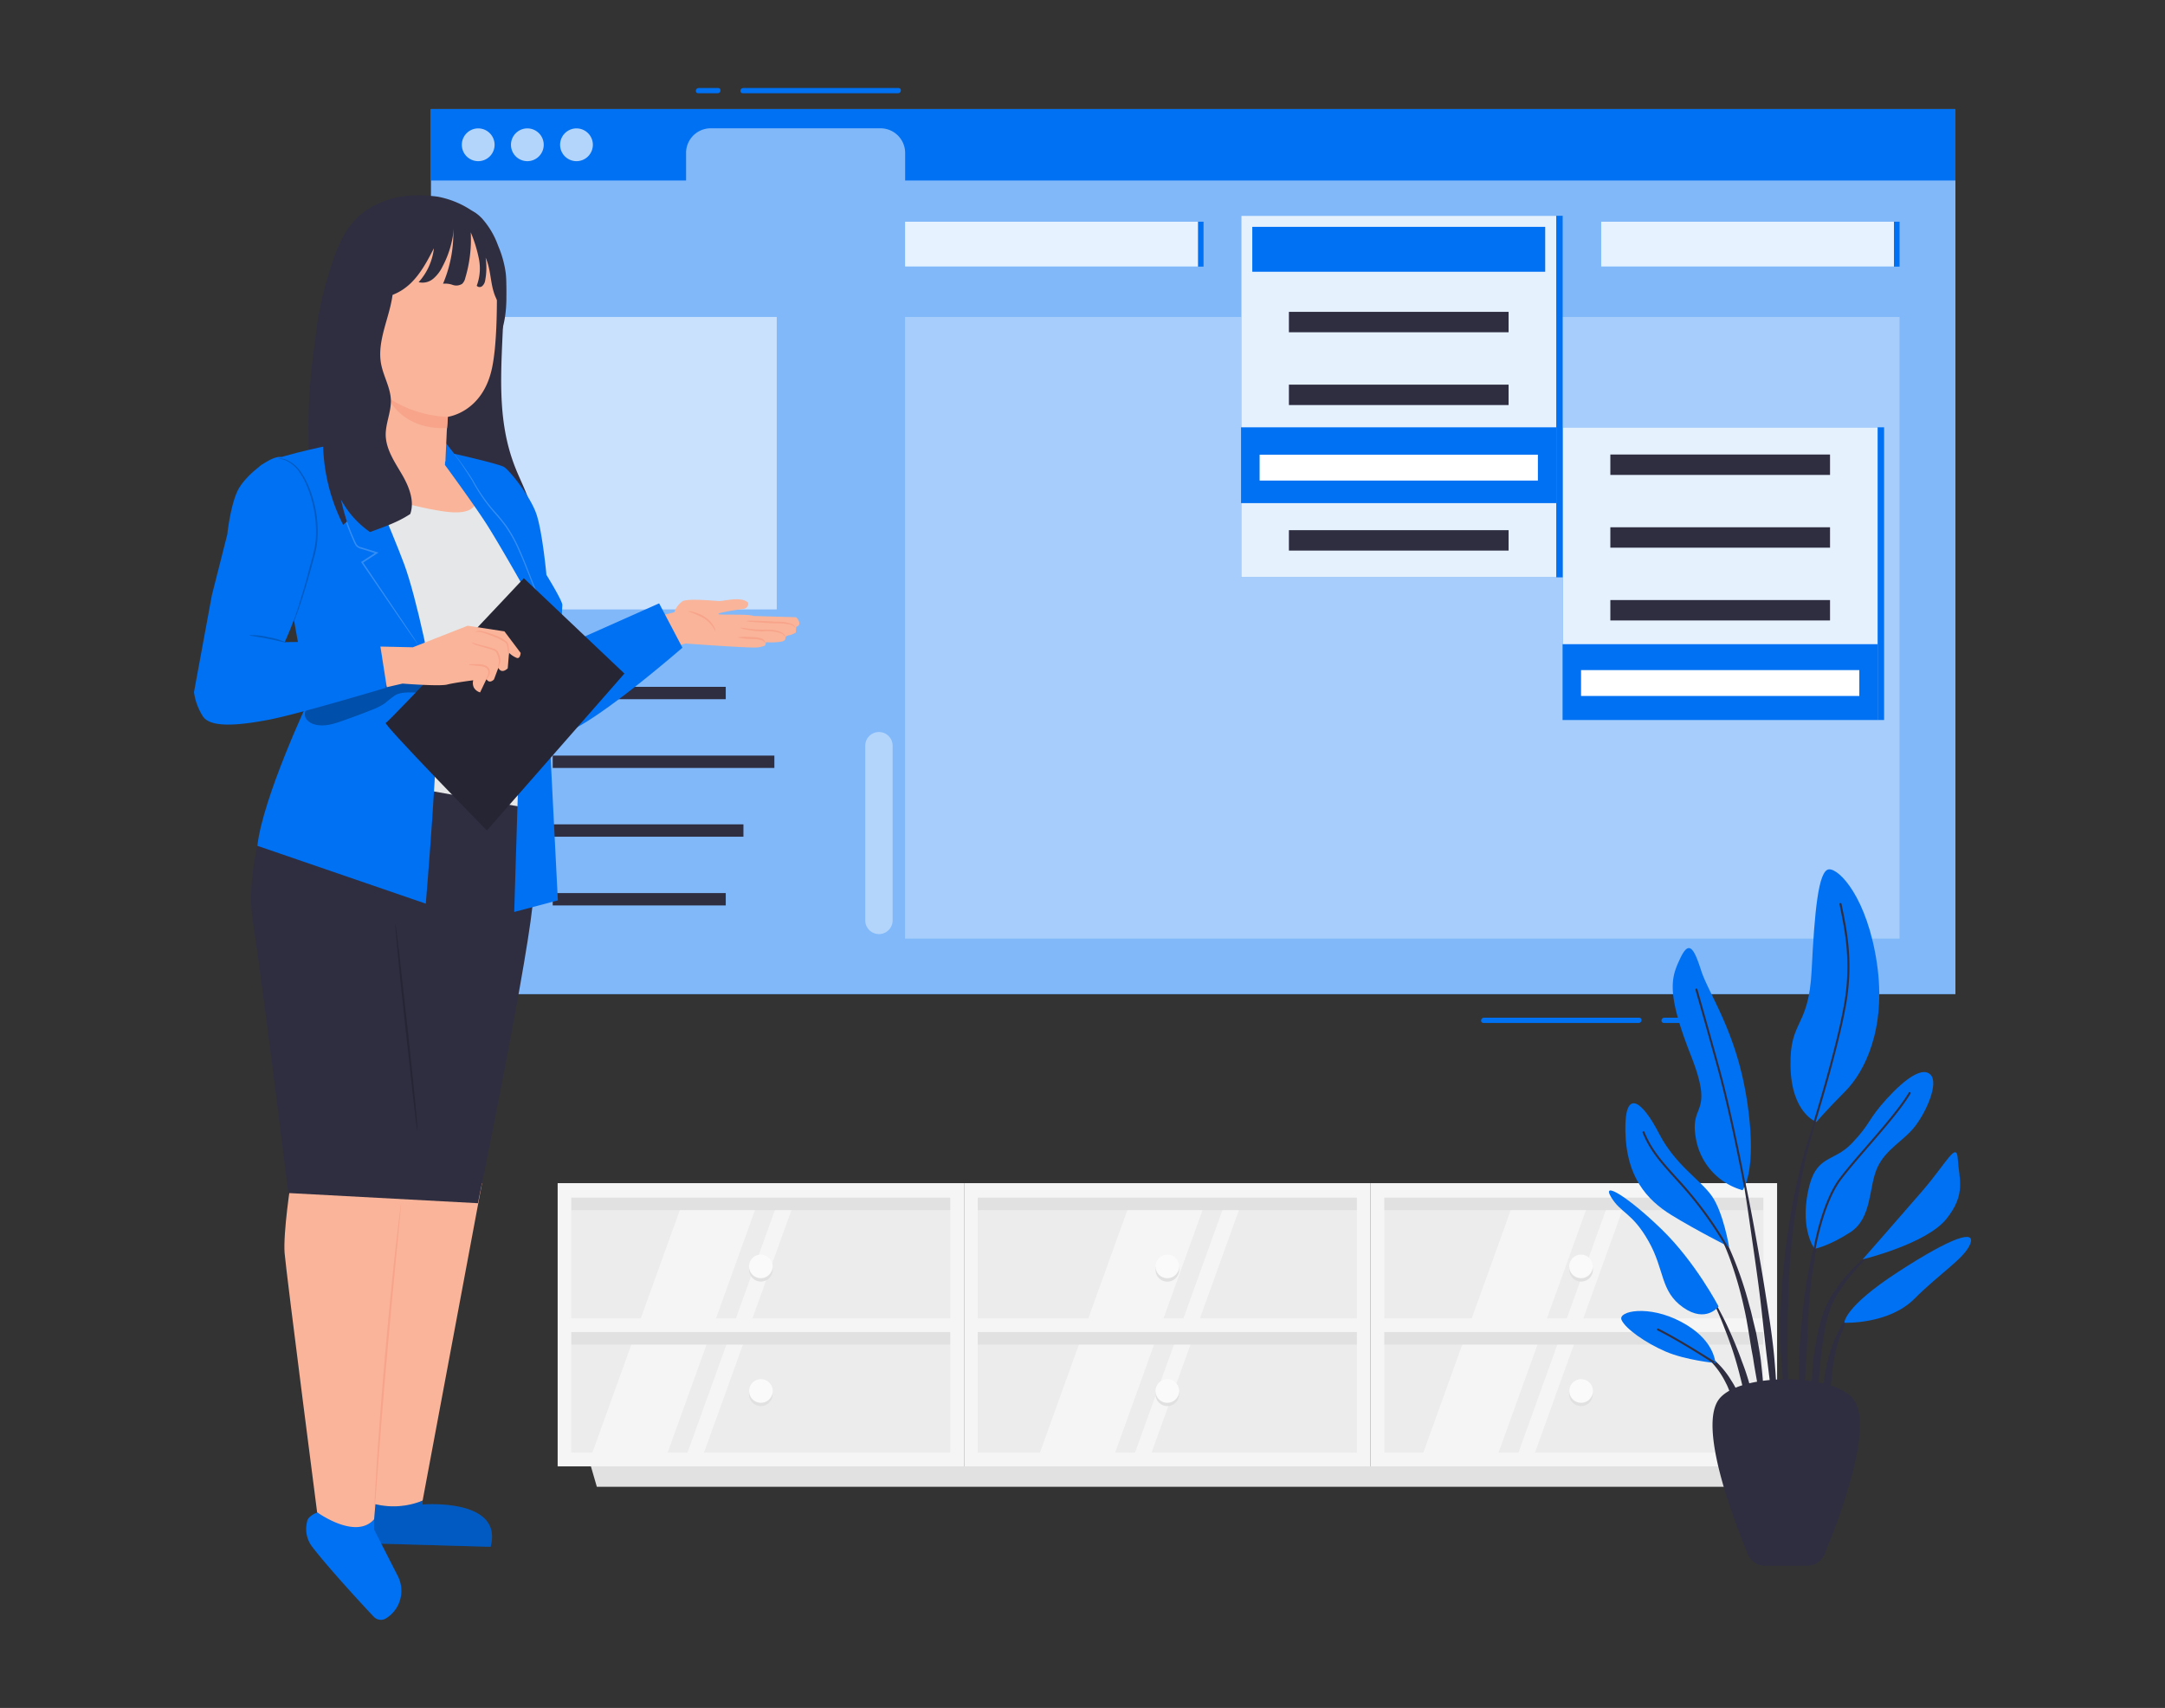  <!DOCTYPE svg PUBLIC "-//W3C//DTD SVG 1.1//EN" "http://www.w3.org/Graphics/SVG/1.1/DTD/svg11.dtd">
<svg id="af0f8b38-dd8c-42e3-8bad-13e98b067767" data-name="Layer 1" xmlns="http://www.w3.org/2000/svg" width="865.76" height="682.89" viewBox="0 0 865.76 682.89">
<rect x="0" y="0" width="865.76" height="682.89" fill="#333333" stroke="none"/>
<defs>
<style xmlns="http://www.w3.org/1999/xhtml">*, ::after, ::before { box-sizing: border-box; }
img, svg { vertical-align: middle; }
</style>
<style xmlns="http://www.w3.org/1999/xhtml">*, body, html { -webkit-font-smoothing: antialiased; }
img, svg { max-width: 100%; }
</style>
</defs>
<rect x="225.7" y="475.49" width="157.08" height="54.22" fill="#ececec"/>
<rect x="225.7" y="529.71" width="157.08" height="54.22" fill="#ececec"/>
<polygon points="285.39 529.71 304.93 475.49 274.86 475.49 255.31 529.71 285.39 529.71" fill="#f5f5f5"/>
<polygon points="319.49 475.49 312.88 475.49 293.34 529.71 299.95 529.71 319.49 475.49" fill="#f5f5f5"/>
<polygon points="265.85 583.93 285.39 529.71 255.31 529.71 235.77 583.93 265.85 583.93" fill="#f5f5f5"/>
<polygon points="299.95 529.71 293.34 529.71 273.8 583.93 280.4 583.93 299.95 529.71" fill="#f5f5f5"/>
<rect x="301.5" y="402.55" width="5.49" height="157.08" transform="translate(785.32 176.85) rotate(90)" fill="#e1e1e1"/>
<rect x="301.5" y="456.34" width="5.49" height="157.08" transform="translate(839.12 230.64) rotate(90)" fill="#e1e1e1"/>
<path d="M223,473.06V586.3H385.52V473.06ZM380,580.81H228.44V532.58H380Zm0-53.72H228.44V478.85H380Z" fill="#f5f5f5"/>
<rect x="388.26" y="475.49" width="157.08" height="54.22" fill="#ececec"/>
<rect x="388.26" y="529.71" width="157.08" height="54.22" fill="#ececec"/>
<polygon points="464.35 529.71 483.9 475.49 453.82 475.49 434.28 529.71 464.35 529.71" fill="#f5f5f5"/>
<polygon points="498.45 475.49 491.85 475.49 472.3 529.71 478.91 529.71 498.45 475.49" fill="#f5f5f5"/>
<polygon points="444.81 583.93 464.35 529.71 434.28 529.71 414.73 583.93 444.81 583.93" fill="#f5f5f5"/>
<polygon points="478.91 529.71 472.3 529.71 452.76 583.93 459.37 583.93 478.91 529.71" fill="#f5f5f5"/>
<rect x="464.06" y="402.55" width="5.49" height="157.08" transform="translate(947.89 14.29) rotate(90)" fill="#e1e1e1"/>
<rect x="464.06" y="456.34" width="5.49" height="157.08" transform="translate(1001.68 68.08) rotate(90)" fill="#e1e1e1"/>
<path d="M385.52,473.06V586.3H548.08V473.06ZM542.6,580.81H391V532.58H542.6Zm0-53.72H391V478.85H542.6Z" fill="#f5f5f5"/>
<rect x="550.82" y="475.49" width="157.08" height="54.22" fill="#ececec"/>
<rect x="550.82" y="529.71" width="157.08" height="54.22" fill="#ececec"/>
<polygon points="617.67 529.71 637.22 475.49 607.14 475.49 587.6 529.71 617.67 529.71" fill="#f5f5f5"/>
<polygon points="651.77 475.49 645.17 475.49 625.62 529.71 632.23 529.71 651.77 475.49" fill="#f5f5f5"/>
<polygon points="598.13 583.93 617.67 529.71 587.6 529.71 568.05 583.93 598.13 583.93" fill="#f5f5f5"/>
<polygon points="632.23 529.71 625.62 529.71 606.08 583.93 612.69 583.93 632.23 529.71" fill="#f5f5f5"/>
<rect x="626.62" y="402.55" width="5.49" height="157.08" transform="translate(1110.45 -148.28) rotate(90)" fill="#e1e1e1"/>
<rect x="626.62" y="456.34" width="5.49" height="157.08" transform="translate(1164.24 -94.48) rotate(90)" fill="#e1e1e1"/>
<path d="M548.08,473.06V586.3H710.64V473.06ZM705.16,580.81H553.57V532.58H705.16Zm0-53.72H553.57V478.85H705.16Z" fill="#f5f5f5"/>
<polygon points="694.93 594.46 238.67 594.46 236.3 586.3 697.3 586.3 694.93 594.46" fill="#e1e1e1"/>
<path d="M471.52,507.68A4.72,4.72,0,1,1,466.8,503,4.72,4.72,0,0,1,471.52,507.68Z" fill="#e1e1e1"/>
<circle cx="466.8" cy="506.35" r="4.72" fill="#fafafa"/>
<circle cx="466.8" cy="557.49" r="4.72" fill="#e1e1e1"/>
<path d="M471.52,556.15a4.72,4.72,0,1,1-4.72-4.71A4.72,4.72,0,0,1,471.52,556.15Z" fill="#fafafa"/>
<path d="M309,507.68a4.72,4.72,0,1,1-4.71-4.71A4.71,4.71,0,0,1,309,507.68Z" fill="#e1e1e1"/>
<circle cx="304.24" cy="506.35" r="4.72" fill="#fafafa"/>
<circle cx="304.24" cy="557.49" r="4.72" fill="#e1e1e1"/>
<path d="M309,556.15a4.72,4.72,0,1,1-4.71-4.71A4.71,4.71,0,0,1,309,556.15Z" fill="#fafafa"/>
<path d="M637,507.68a4.72,4.72,0,1,1-4.72-4.71A4.72,4.72,0,0,1,637,507.68Z" fill="#e1e1e1"/>
<circle cx="632.23" cy="506.35" r="4.72" fill="#fafafa"/>
<circle cx="632.23" cy="557.49" r="4.72" fill="#e1e1e1"/>
<path d="M637,556.15a4.72,4.72,0,1,1-4.72-4.71A4.72,4.72,0,0,1,637,556.15Z" fill="#fafafa"/>
<rect x="172.35" y="43.62" width="609.6" height="353.87" fill="#0071f2" data-primary="true"/>
<rect x="172.35" y="43.62" width="609.6" height="353.87" fill="#fff" opacity="0.5"/>
<path d="M172.35,43.62V72.16h102v-11a9.85,9.85,0,0,1,9.86-9.86h67.89a9.86,9.86,0,0,1,9.86,9.86v11h420V43.62Z" fill="#0071f2" data-primary="true"/>
<path d="M197.78,57.89a6.55,6.55,0,1,1-6.55-6.55A6.55,6.55,0,0,1,197.78,57.89Z" fill="#fff" opacity="0.7"/>
<path d="M217.43,57.89a6.55,6.55,0,1,1-6.55-6.55A6.55,6.55,0,0,1,217.43,57.89Z" fill="#fff" opacity="0.7"/>
<path d="M237.08,57.89a6.55,6.55,0,1,1-6.55-6.55A6.55,6.55,0,0,1,237.08,57.89Z" fill="#fff" opacity="0.7"/>
<rect x="361.91" y="126.73" width="397.7" height="248.56" fill="#fff" opacity="0.3"/>
<rect x="193.69" y="126.73" width="116.92" height="116.92" fill="#fff" opacity="0.3"/>
<rect x="193.69" y="126.73" width="116.92" height="116.92" fill="#fff" opacity="0.4"/>
<rect x="221.02" y="274.62" width="69.2" height="4.94" fill="#2f2e41" data-secondary="true"/>
<rect x="640.24" y="88.65" width="117.13" height="17.95" fill="#007cff"/>
<rect x="640.24" y="88.65" width="117.13" height="17.95" fill="#fff" opacity="0.9"/>
<rect x="757.38" y="88.65" width="2.24" height="17.95" fill="#0071f2" data-primary="true"/>
<rect x="479.04" y="88.65" width="2.24" height="17.95" fill="#0071f2" data-primary="true"/>
<rect x="361.91" y="88.65" width="117.13" height="17.95" fill="#007cff"/>
<rect x="361.91" y="88.65" width="117.13" height="17.95" fill="#fff" opacity="0.9"/>
<path d="M351.52,373.48h0A5.48,5.48,0,0,1,346,368V298.16a5.48,5.48,0,0,1,5.48-5.48h0a5.48,5.48,0,0,1,5.48,5.48V368A5.48,5.48,0,0,1,351.52,373.48Z" fill="#fff" opacity="0.4"/>
<path d="M212.13,277.09a8.75,8.75,0,1,1-8.75-8.74A8.74,8.74,0,0,1,212.13,277.09Z" fill="#fff" opacity="0.4"/>
<rect x="221.02" y="302.11" width="88.64" height="4.94" fill="#2f2e41" data-secondary="true"/>
<path d="M212.13,304.58a8.75,8.75,0,1,1-8.75-8.74A8.75,8.75,0,0,1,212.13,304.58Z" fill="#fff" opacity="0.4"/>
<rect x="221.02" y="329.6" width="76.27" height="4.94" fill="#2f2e41" data-secondary="true"/>
<path d="M212.13,332.07a8.75,8.75,0,1,1-8.75-8.75A8.75,8.75,0,0,1,212.13,332.07Z" fill="#fff" opacity="0.4"/>
<rect x="221.02" y="357.08" width="69.2" height="4.94" fill="#2f2e41" data-secondary="true"/>
<path d="M212.13,359.55a8.75,8.75,0,1,1-8.75-8.74A8.74,8.74,0,0,1,212.13,359.55Z" fill="#fff" opacity="0.4"/>
<path d="M593.2,409h62.13c1.34,0,1.53-2.09.18-2.09H593.38c-1.34,0-1.53,2.09-.18,2.09Z" fill="#0071f2" data-primary="true"/>
<path d="M665.33,409h7.85c1.34,0,1.53-2.09.18-2.09h-7.85c-1.34,0-1.53,2.09-.18,2.09Z" fill="#0071f2" data-primary="true"/>
<path d="M359.33,35.19H297.2c-1.35,0-1.53,2.09-.18,2.09h62.13c1.34,0,1.53-2.09.18-2.09Z" fill="#0071f2" data-primary="true"/>
<path d="M287.2,35.19h-7.85c-1.34,0-1.53,2.09-.18,2.09H287c1.35,0,1.53-2.09.19-2.09Z" fill="#0071f2" data-primary="true"/>
<rect x="624.9" y="170.85" width="125.97" height="117.03" fill="#0071f2" data-primary="true"/>
<rect x="624.9" y="170.85" width="125.97" height="117.03" fill="#fff" opacity="0.9"/>
<rect x="750.87" y="170.85" width="2.56" height="117.03" transform="translate(1504.3 458.73) rotate(180)" fill="#0071f2" data-primary="true"/>
<rect x="624.86" y="257.56" width="126.05" height="30.31" fill="#0071f2" data-primary="true"/>
<rect x="643.96" y="181.73" width="87.85" height="8.16" fill="#2f2e41" data-secondary="true"/>
<rect x="643.96" y="210.82" width="87.85" height="8.16" fill="#2f2e41" data-secondary="true"/>
<rect x="643.96" y="239.92" width="87.85" height="8.16" fill="#2f2e41" data-secondary="true"/>
<rect x="632.24" y="267.93" width="111.28" height="10.34" fill="#fff"/>
<rect x="496.36" y="86.28" width="125.97" height="144.56" fill="#0071f2" data-primary="true"/>
<rect x="496.36" y="86.28" width="125.97" height="144.56" fill="#fff" opacity="0.9"/>
<rect x="622.33" y="86.28" width="2.56" height="144.56" transform="translate(1247.23 317.12) rotate(180)" fill="#0071f2" data-primary="true"/>
<rect x="500.78" y="90.7" width="117.13" height="17.95" fill="#0071f2" data-primary="true"/>
<rect x="496.28" y="170.85" width="126.05" height="30.31" fill="#0071f2" data-primary="true"/>
<rect x="515.42" y="124.69" width="87.85" height="8.16" fill="#2f2e41" data-secondary="true"/>
<rect x="515.42" y="153.79" width="87.85" height="8.16" fill="#2f2e41" data-secondary="true"/>
<rect x="503.71" y="181.8" width="111.28" height="10.34" fill="#fff"/>
<rect x="515.42" y="211.98" width="87.85" height="8.16" fill="#2f2e41" data-secondary="true"/>
<path d="M153.36,475.6l-4.84,129.13C155.41,607.85,169,600,169,600l23.76-126.93Z" fill="#f9b499"/>
<path d="M143.16,598.85l-1.28,18.06,54.3,1.55c5.25-19.61-27.17-16.91-27.17-16.91V600A31,31,0,0,1,143.16,598.85Z" fill="#0071f2" data-primary="true"/>
<path d="M143.16,598.85l-1.28,18.06,54.3,1.55c5.25-19.61-27.17-16.91-27.17-16.91V600A31,31,0,0,1,143.16,598.85Z" opacity="0.2"/>
<path d="M161.21,473,149,614.41l-21-.5S114.43,508.83,113.81,501s2.43-29.1,3-30.39Z" fill="#f9b499"/>
<path d="M160.29,482.7c-.08.89-.18,2-.31,3.55-.31,3.17-.73,7.61-1.25,13.07-1.06,11-2.52,26.33-4,43.12s-2.67,32.11-3.52,43.16c-.42,5.46-.77,10-1,13.09-.13,1.48-.31,2.67-.31,3.56a7.54,7.54,0,0,1-.17,1.24,8.83,8.83,0,0,1,0-1.26c0-.88.07-2,.15-3.57.19-3.16.45-7.63.76-13.09.72-11.07,1.82-26.35,3.29-43.2s3-32.1,4.22-43.11c.67-5.45,1.18-9.93,1.55-13,.19-1.49.34-2.66.45-3.55a8.43,8.43,0,0,1,.22-1.22A5.8,5.8,0,0,1,160.29,482.7Z" fill="#f7a48b"/>
<path d="M126.73,604.82c-1.48.49-3.8,2-3.9,3.51h0a11.69,11.69,0,0,0,2,10.11c6.41,8.36,20.39,23.53,24.65,28a3.93,3.93,0,0,0,4.14,1,5.35,5.35,0,0,0,.82-.42,12.94,12.94,0,0,0,4.62-16.91l-9.43-18.48,0-4.21c-7.37,8.46-22.74-2.73-22.74-2.73Z" fill="#0071f2" data-primary="true"/>
<path d="M126.61,204.69s9.45-.84,11.43-.24a226.87,226.87,0,0,0,46,8.78,17.32,17.32,0,0,0,8-.63,6.8,6.8,0,0,0,4-4.53c-.12,1.55-.12,3.1-.12,4.65l14.83,4.22c2.72-4.53,2.58-10.3,1.17-15.39s-4-9.79-5.91-14.71c-7.62-19.36-5.53-38.82-4.66-61.51l-73.14-.76C123,148,121.19,181.37,126.61,204.69Z" fill="#2f2e41" data-secondary="true"/>
<path d="M259.26,247.45l1.24,13.4,13.7-3.55s26.4,1.95,28.79,1.55a10.09,10.09,0,0,0,3-.76l.36-1.32a26.2,26.2,0,0,0,6-.2c2.92-.51.65-2,2.92-2.51a8,8,0,0,0,3-1.17l.13-2.25c2.83-.94,0-3.86,0-3.86l-17-.5c-2.33-.91-13.81-.25-14.09-.77s6.48-1.56,10.13-2.08a1.22,1.22,0,0,0,.26-.06,2,2,0,0,0,1.42-2.47c-2.92-2.62-9.72-.44-11.81-.58s-11.93-1.07-14.23,0a8.73,8.73,0,0,0-3.44,4.47Z" fill="#f9b499"/>
<path d="M277.23,244.68a14.54,14.54,0,0,1,4.65,2,10.6,10.6,0,0,1,3.54,3.72,3.88,3.88,0,0,1,.68,2c-.1,0-.38-.73-1.1-1.77a12,12,0,0,0-3.49-3.4,37.56,37.56,0,0,0-6.44-2.8A4.94,4.94,0,0,1,277.23,244.68Z" fill="#f7a48b"/>
<path d="M300.78,254.74a10.13,10.13,0,0,1,4.21.74c1,.7,1.1,1.55,1,1.55a3.62,3.62,0,0,0-1.25-1,13.26,13.26,0,0,0-4-.5,26,26,0,0,1-5.9-.71A25.66,25.66,0,0,1,300.78,254.74Z" fill="#f7a48b"/>
<path d="M298.67,251.29a45,45,0,0,0,6.66.47,27.49,27.49,0,0,1,3.74.11,9.82,9.82,0,0,1,3,.77,3.91,3.91,0,0,1,1.69,1.26c.29.48.15.81.09.79s0-.29-.31-.63a4.16,4.16,0,0,0-1.66-1,17.46,17.46,0,0,0-6.55-.65,30.08,30.08,0,0,1-6.75-.67,11.05,11.05,0,0,1-2.71-.71A11.36,11.36,0,0,1,298.67,251.29Z" fill="#f7a48b"/>
<path d="M301.36,248.19c1.83,0,4.34.12,7.1.28,1.4.15,2.72.05,3.94.15a15.05,15.05,0,0,1,3.21.53,4.73,4.73,0,0,1,2,1c.35.4.42.71.35.74s-.15-.24-.54-.54a5,5,0,0,0-1.94-.71,18,18,0,0,0-3.1-.36c-1.2-.11-2.53,0-3.93-.11-2.78-.15-5.3-.32-7.12-.48a12.09,12.09,0,0,1-2.93-.39A13.21,13.21,0,0,1,301.36,248.19Z" fill="#f7a48b"/>
<polygon points="150.27 175.47 143.94 174.85 141.5 186.63 146.53 202 155.41 205.75 171.54 209.32 187.48 208.98 190.89 202.3 178.31 184.99 150.27 175.47" fill="#f9b499"/>
<path d="M216.26,232.07a49.9,49.9,0,0,1,1.89,20.36c-1.24,11.85-7.09,15.4-7.09,15.4l3,70.41-77.39-12.85-9.43-94.22,21.46-33.48s23.75,7,33.09,7.17,8.58-5,8.58-5Z" fill="#e6e7e8"/>
<path d="M216.16,324s-2.09,14.18-2.85,33.66-22.19,123.42-22.19,123.42l-75.84-4.07s-10.14-82.6-14.21-108.9,12.3-62.32,12.3-62.32Z" fill="#2f2e41" data-secondary="true"/>
<path d="M162.93,410.68c2.48,22.84,4.3,41.46,4,41.46s-2.35-18.51-4.84-41.35-4.26-41.46-4-41.46S160.45,387.84,162.93,410.68Z" opacity="0.2"/>
<path d="M163.16,289.52a3.7,3.7,0,0,1,1.45-2.14,4,4,0,0,1,6.13,2.16,4,4,0,0,1-2.74,5,3.91,3.91,0,0,1-3.72-.84,3.76,3.76,0,0,1-1.23-2.28,1.91,1.91,0,0,1,0-.95c.07,0,.07.34.21.9a3.58,3.58,0,0,0,1.27,2,3.47,3.47,0,0,0,3.24.6,3.41,3.41,0,0,0,.34-6.39,3.47,3.47,0,0,0-3.29.27,3.69,3.69,0,0,0-1.47,1.81c-.2.53-.3.85-.3.85A1.57,1.57,0,0,1,163.16,289.52Z" fill="#263238"/>
<path d="M178.34,177.19l-.41,8.71s12.45,16.92,17.33,24.74,13.8,23.42,16.9,29.17c8.81,16.57-3.29,27.77-3.29,27.77l-.6,11.3-2.64,85.75L223.08,360l-3.64-71.87h0a8.4,8.4,0,0,0,11,2.84c14.91-8,42.45-32,42.45-32l-9.31-17.73-34.14,15.2v-.84c.05-.82-4.82-9.2-4.82-9.2l.25-4.47c.08-1.67-6.36-12.08-6.36-12.08s-1.59-17.16-4-24.28-10.81-17.64-13-18.89-19.86-5.26-19.86-5.26Z" fill="#0071f2" data-primary="true"/>
<path d="M222.24,276.52a33.68,33.68,0,0,1,.83-9.17,21,21,0,0,1,3.63-8.45,7.89,7.89,0,0,1,2.12-1.87,2.16,2.16,0,0,1,1-.38,12,12,0,0,0-2.69,2.54,23.23,23.23,0,0,0-3.36,8.32,40,40,0,0,0-1,9,37.56,37.56,0,0,1,0,3.78A13,13,0,0,1,222.24,276.52Z" fill="#263238"/>
<path d="M216.43,257.25a20,20,0,0,0,.94-9.31,53.29,53.29,0,0,0-4.11-13.51c-2-5-4.06-10.52-6.65-16.11a51.38,51.38,0,0,0-4.46-7.75c-1.66-2.36-3.55-4.44-5.3-6.47a66.06,66.06,0,0,1-8-11.84c-2.14-3.46-3.94-6.16-5.24-8l-1.55-2.13a3.44,3.44,0,0,1-.5-.76,5.51,5.51,0,0,1,.6.68c.35.47.86,1.15,1.56,2.05,1.36,1.82,3.3,4.49,5.44,7.93a68.17,68.17,0,0,0,8,11.67,81.71,81.71,0,0,1,5.38,6.5,53,53,0,0,1,4.52,7.88c2.62,5.65,4.61,11.19,6.61,16.17a52.23,52.23,0,0,1,4,13.68,19.64,19.64,0,0,1-1.18,9.54,15.59,15.59,0,0,1-1.21,2.33,3.89,3.89,0,0,1-.56.71A25.83,25.83,0,0,0,216.43,257.25Z" fill="#fff" opacity="0.2"/>
<path d="M220.21,296.75c-.2-1.08-.45-2.45-.73-4-.59-3.37-1.47-8-2.22-13.22a72.43,72.43,0,0,1-.86-13.4c0-.86.09-1.63.15-2.32s.12-1.27.2-1.73a6.72,6.72,0,0,1,.31-1.48c.11,0-.18,2.13-.18,5.54a89.76,89.76,0,0,0,1.05,13.3c.78,5.09,1.49,9.69,2,13.23.24,1.71.42,3.09.52,4a6.7,6.7,0,0,1,0,1.55A6.47,6.47,0,0,1,220.21,296.75Z" fill="#263238"/>
<g opacity="0.3">
<path d="M229.55,256.49c-3,2.25-3.89,5.12-4.9,8.72s-1.38,7.35-2.23,11a1.68,1.68,0,0,1-.3.7c-.62.68-1.72.06-2.17-.73a8.29,8.29,0,0,1-.36-5.49,26.49,26.49,0,0,1,2.9-8.88,10.7,10.7,0,0,1,6.94-5.35"/>
</g>
<path d="M144.19,182.79c-.05.9,12.53,29.56,17.44,42.79s11.46,44.52,12.87,56.68-4.23,79.05-4.23,79.05l-67.35-23.13c2.17-19.29,20.45-58.07,20.45-58.07L116.12,240s-15.56-49.71-12.41-53.37S132.05,178,132.05,178l4.4-4.78,8.89-1S144.23,181.89,144.19,182.79Z" fill="#0071f2" data-primary="true"/>
<g opacity="0.3">
<path d="M122.59,287.61a5.88,5.88,0,0,0,3.1,2c3.68,1.09,7.61-.09,11.44-1.46s7.76-2.79,11.59-4.34a23.27,23.27,0,0,0,5.41-2.78A45.78,45.78,0,0,1,158,278c4.13-2.42,11.3.08,15.64-1.93l-.37-2.25c-2.7-.65-4.05-.71-6.75-1.31-6.89-1.48-13.62,2.59-20.37,4.65-7.12,2.16-14.87,2.16-21.63,5.26a4.93,4.93,0,0,0-2.33,1.77A3.35,3.35,0,0,0,122.59,287.61Z"/>
</g>
<path d="M94.91,196.43c-2.88,6.3-4,17.16-4,17.16L84.72,238l-7.15,38.75a24.29,24.29,0,0,0,3.56,9.66c3.06,4.76,14.64,3.58,26.24,1.39S154.29,275,154.29,275l-2.7-18.76-37.73.5s13.9-30.86,11.93-41.5S113.93,183.37,113,182.9C109.22,181.18,97.8,190.13,94.91,196.43Z" fill="#0071f2" data-primary="true"/>
<path d="M132.91,179.6c.06.7.14,1.63.23,2.79.22,2.41.59,5.91,1.38,10.16a103.9,103.9,0,0,0,3.85,14.73c.93,2.7,2,5.5,3.27,8.34a17.29,17.29,0,0,0,1,2.08,3,3,0,0,0,1.83,1.1l4.65,1.46,1.55.47.7.22-.62.4-5.8,3.78.09-.48L160.79,248l4.65,6.93,1.21,1.88a3.07,3.07,0,0,1,.39.68,3.51,3.51,0,0,1-.48-.6l-1.32-1.82-4.75-6.82L144.58,225l-.19-.29.29-.19,5.79-3.78.09.6-1.55-.47-4.65-1.45a3.7,3.7,0,0,1-2.16-1.37,18.49,18.49,0,0,1-1.07-2.19c-1.26-2.87-2.34-5.69-3.26-8.42a99.62,99.62,0,0,1-3.72-14.83A90.38,90.38,0,0,1,133,182.41c-.11-1.26-.11-2.16-.11-2.81a4,4,0,0,1,0-1A8,8,0,0,1,132.91,179.6Z" fill="#0071f2" data-primary="true"/>
<path d="M132.91,179.6c.06.7.14,1.63.23,2.79.22,2.41.59,5.91,1.38,10.16a103.9,103.9,0,0,0,3.85,14.73c.93,2.7,2,5.5,3.27,8.34a17.29,17.29,0,0,0,1,2.08,3,3,0,0,0,1.83,1.1l4.65,1.46,1.55.47.7.22-.62.4-5.8,3.78.09-.48L160.79,248l4.65,6.93,1.21,1.88a3.07,3.07,0,0,1,.39.68,3.51,3.51,0,0,1-.48-.6l-1.32-1.82-4.75-6.82L144.58,225l-.19-.29.29-.19,5.79-3.78.09.6-1.55-.47-4.65-1.45a3.7,3.7,0,0,1-2.16-1.37,18.49,18.49,0,0,1-1.07-2.19c-1.26-2.87-2.34-5.69-3.26-8.42a99.62,99.62,0,0,1-3.72-14.83A90.38,90.38,0,0,1,133,182.41c-.11-1.26-.11-2.16-.11-2.81a4,4,0,0,1,0-1A8,8,0,0,1,132.91,179.6Z" fill="#fff" opacity="0.2"/>
<path d="M112,183.29a7.14,7.14,0,0,1,2.19.42,13.29,13.29,0,0,1,6.2,5.1,28.1,28.1,0,0,1,2.72,4.92,41.74,41.74,0,0,1,2.17,6.07A46.56,46.56,0,0,1,127,214.41a34.5,34.5,0,0,1-1.17,7.56c-.65,2.37-1.28,4.65-1.87,6.83-1.23,4.34-2.39,8.25-3.45,11.49s-2,5.85-2.73,7.62c-.39.87-.67,1.55-.93,2a2.88,2.88,0,0,1-.39.65,4.71,4.71,0,0,1,.27-.71c.21-.48.46-1.15.8-2,.66-1.79,1.54-4.42,2.52-7.68s2.22-7.12,3.3-11.5,2.81-9.09,3-14.26a47.08,47.08,0,0,0-1.7-14.41,45.86,45.86,0,0,0-2.07-6,28.52,28.52,0,0,0-2.61-4.87A13.2,13.2,0,0,0,114,184a11.17,11.17,0,0,0-2.85-.62A2.33,2.33,0,0,1,112,183.29Z" opacity="0.2"/>
<path d="M107.26,254.75a27.75,27.75,0,0,1,7.29,2.19c-.06.16-3.33-.73-7.43-1.55s-7.45-1.21-7.45-1.41A26.56,26.56,0,0,1,107.26,254.75Z" opacity="0.2"/>
<path d="M249.68,269.31l-55,62.76S152.36,288.76,154.3,289c.87.09,55.18-57.79,55.18-57.79Z" fill="#2f2e41" data-secondary="true"/>
<path d="M249.68,269.31l-55,62.76S152.36,288.76,154.3,289c.87.09,55.18-57.79,55.18-57.79Z" opacity="0.2"/>
<path d="M152.12,258.51l2.54,16.26,6.3-1.45s14.79,1.17,17.84.39S189.24,272,189.24,272a4.21,4.21,0,0,0,.22,2.84,4.15,4.15,0,0,0,2.53,2l2.54-5.32c1.2,2.12,3,.15,3,.15l1.75-4.65c1.37,2.71,3.76.2,3.76.2l.51-6.21a9.74,9.74,0,0,0,3.1,2.05c1.43.45,1.55-2,1.55-2l-6.48-8.62L187,250.19l-21.91,8.61Z" fill="#f9b499"/>
<path d="M192.69,252.35a21.22,21.22,0,0,1,2.9.82c1.16.37,2.31.79,3.43,1.27a17.39,17.39,0,0,1,3.23,1.82,2.34,2.34,0,0,1,1,1.44,8.69,8.69,0,0,1,.17,1.4,6.43,6.43,0,0,1-.09,2.76c-.08,0-.13-1-.39-2.7-.08-.4-.14-.88-.25-1.32a1.68,1.68,0,0,0-.81-1.07,20.33,20.33,0,0,0-3.1-1.71c-1.16-.51-2.31-.93-3.37-1.3s-2-.73-2.77-.93a7.93,7.93,0,0,0-2.66-.17A3.45,3.45,0,0,1,192.69,252.35Z" fill="#f7a48b"/>
<path d="M191.07,257.62c1.54.44,3.71.83,6.06,1.66a4.23,4.23,0,0,1,1.7.9,5.14,5.14,0,0,1,.76,1.56,5.69,5.69,0,0,1,.45,2.88,9.09,9.09,0,0,1-.59,1.83,3.5,3.5,0,0,1-.28.65,2.21,2.21,0,0,1,0-.71,9.21,9.21,0,0,0,.36-1.83,8.84,8.84,0,0,0-1.23-4,3.69,3.69,0,0,0-1.44-.72c-2.26-.8-4.4-1.27-6-1.83a6.42,6.42,0,0,1-2.34-1.16A24.09,24.09,0,0,1,191.07,257.62Z" fill="#f7a48b"/>
<path d="M195.05,270.13a3.38,3.38,0,0,0,.18-1.86,2.3,2.3,0,0,0-1.44-1.55,7.32,7.32,0,0,0-2.36-.45l-2.06-.19c-.59-.06-1.09-.17-1.38-.17h-.47s.08-.33.45-.33a11.06,11.06,0,0,1,1.41,0h2.08a7.53,7.53,0,0,1,2.61.47,2.89,2.89,0,0,1,1.78,2.06,3.47,3.47,0,0,1-.37,2.19,5.12,5.12,0,0,1-1.19,1.55A10.11,10.11,0,0,1,195.05,270.13Z" fill="#f7a48b"/>
<path d="M126.27,141.59c1.6,10.45,7.65,13.26,16.57,18.92L198,137.24c4.38-4.42,6.59-21.46,1.83-34.6-2.33-6.56-4.33-13.71-10.08-17.67A36.54,36.54,0,0,0,175,78.63c-10.24-1.32-19.62-.35-28.27,5.3-9.71,6.35-13,17.92-16.3,29.06C128.42,119.9,125.2,134.51,126.27,141.59Z" fill="#2f2e41" data-secondary="true"/>
<path d="M141,100.7l-.95,86.89c18.12,8.58,32.85,11.14,38.08-3.24l.54-12.08c.4-5.35.4-5.61.4-5.61s14-1.71,17.71-19.63c1.87-8.89,2.07-23.61,1.87-35.68-.17-10.85-6.7-24.47-17.56-23.83L147,94.45A6.38,6.38,0,0,0,141,100.7Z" fill="#f9b499"/>
<path d="M178.77,171.14c-18.12.84-23.5-12.07-23.5-12.07a46,46,0,0,0,23.84,7.59Z" fill="#f7a48b"/>
<path d="M181.42,84.72a51,51,0,0,0-26.62-1.1c-6.21,1.43-12.63,4.45-15.52,10.16-4.15,8.24.56,18.48-2,27.34a6.57,6.57,0,0,0,7.76.45,12.93,12.93,0,0,0,4.93-6.53l-.66,3.68c5.47.94,11.07-1.71,15.05-5.6s6.59-8.91,9.15-13.84a24.28,24.28,0,0,1-6.1,13.54,6.6,6.6,0,0,0,5.77-1.33,14.66,14.66,0,0,0,3.73-4.83,39.89,39.89,0,0,0,4.65-21.21" fill="#2f2e41" data-secondary="true"/>
<path d="M180.77,86h0v-.4C180.77,85.68,180.76,85.82,180.77,86Z" fill="#263238"/>
<path d="M177.16,113.44a8.86,8.86,0,0,1,3.89.48,4.34,4.34,0,0,0,3.79-.46,4.67,4.67,0,0,0,1.22-2.31,53.93,53.93,0,0,0,2.19-18.25,54.9,54.9,0,0,1,3.24,10.49,19.71,19.71,0,0,1-.85,10.86l0,0a1.55,1.55,0,0,0,2.19.13,3.7,3.7,0,0,0,1.17-2.18,27.35,27.35,0,0,0,.2-9.16c1.52,3.34,1.81,7.11,2.5,10.71s1.95,7.35,4.84,9.62a48.35,48.35,0,0,0,.74-13.84,41.85,41.85,0,0,0-3.1-11.3,32.71,32.71,0,0,0-6.41-10.86c-4.93-5.1-7.32-3.29-10.86-1.81l-1.13.37A51.75,51.75,0,0,1,177.16,113.44Z" fill="#2f2e41" data-secondary="true"/>
<path d="M164.06,205.51c-5.32,3.52-10.81,5.21-16.07,7.23a37.33,37.33,0,0,1-11.64-13c.67,3,1.48,5.91,2.42,8.8l-1.55,1.29a74.27,74.27,0,0,1-7.88-38.4l11.47-61.24,15.79-.84c3.07,11.86-6.42,24-4.22,36.07.92,5,3.77,9.52,3.93,14.56.13,4.78-2.16,9.34-2.07,14.09.17,5.63,3.52,10.56,6.38,15.42S165.91,200.22,164.06,205.51Z" fill="#2f2e41" data-secondary="true"/>
<g id="a6d313f0-0718-4366-8596-763a629c16b7" data-name="freepik--plant-2--inject-2">
<path d="M729.22,439.84h0a.15.15,0,0,0-.07-.19.18.18,0,0,0-.2.09,187.75,187.75,0,0,0-9.86,30.88,283.26,283.26,0,0,0-5.45,32.09l-.77,8.1c-.13,1.43-.27,2.7-.37,4.06l-.21,4.08c-.13,2.71-.29,5.42-.37,8.13l.08,8.16.09,4.07c0,1.35.15,2.71.24,4.06.21,2.72.37,5.43.63,8.12.51,5.41,1.32,10.79,2.17,16.14a.14.14,0,0,0,.14.12.17.17,0,0,0,.14-.15h0c0-2.71-.13-5.4-.2-8.12s-.31-5.39-.27-8.09,0-5.39-.09-8.09l-.07-4,.07-4v-8.08l.22-8.08.08-4c0-1.34.16-2.69.23-4l.5-8.06a287.78,287.78,0,0,1,4.57-32A188.2,188.2,0,0,1,729.22,439.84Z" fill="#2f2e41" data-secondary="true"/>
<path d="M730.38,482a.16.16,0,0,0-.09-.18.14.14,0,0,0-.18.08h0a191.39,191.39,0,0,0-9.11,41.6c-.71,7.06-1.51,14.14-1.59,21.24a174.36,174.36,0,0,0,.75,21.32.18.18,0,0,0,.12.13.17.17,0,0,0,.17-.13c.81-7.13,1.31-14.14,1.8-21.19s.57-14.12,1-21.17a185.26,185.26,0,0,1,2.51-21A190.49,190.49,0,0,1,730.38,482Z" fill="#2f2e41" data-secondary="true"/>
<path d="M753.8,496.93a.13.13,0,0,0-.2,0,71.5,71.5,0,0,0-15.7,13.64,60.59,60.59,0,0,0-6.12,8.56l-1.26,2.37-1,2.47a21.73,21.73,0,0,0-.87,2.5c-.25.84-.53,1.68-.76,2.52a100.83,100.83,0,0,0-3.24,20.65,119.51,119.51,0,0,0,.77,20.8.16.16,0,0,0,.15.13.14.14,0,0,0,.14-.13l1.78-20.59a187.14,187.14,0,0,1,2.61-20.3c.19-.83.43-1.64.64-2.47a21.1,21.1,0,0,1,.72-2.43l.84-2.36,1.07-2.26a61.21,61.21,0,0,1,5.61-8.56,70.53,70.53,0,0,1,14.7-14.27h0a.14.14,0,0,0,.18-.09.14.14,0,0,0-.08-.18Z" fill="#2f2e41" data-secondary="true"/>
<path d="M742.47,523.41a22.69,22.69,0,0,0-7.14,8.56,50.05,50.05,0,0,0-4,10.49c-.29.9-.5,1.81-.7,2.73l-.65,2.74a44.74,44.74,0,0,0-.68,5.55c0,1.87-.09,3.74,0,5.59a49.63,49.63,0,0,0,.73,5.57.15.15,0,0,0,.11.11.14.14,0,0,0,.17-.11h0a46.11,46.11,0,0,0,1-5.47c.3-1.83.57-3.62.8-5.42s.5-3.58.64-5.4a37.14,37.14,0,0,1,.77-5.37,48.79,48.79,0,0,1,3.05-10.39,22.86,22.86,0,0,1,6-8.92h0a.18.18,0,0,0-.08-.26Z" fill="#2f2e41" data-secondary="true"/>
<path d="M709.62,544c-.77-9.14-2.27-18.19-3.7-27.24s-3-18.06-4.66-27.11-3.5-18-5.44-26.91a.14.14,0,0,0-.14-.14.15.15,0,0,0-.15.14q2.36,13.5,4.29,27.11c1.29,9.08,2.65,18.09,3.79,27.11s2,18.17,3.13,27.21l3.35,27.21a.13.13,0,0,0,.13.13.15.15,0,0,0,.15-.14c.1-2.28.1-4.58.16-6.88s-.08-4.58-.13-6.87C710.36,553.15,710,548.58,709.62,544Z" fill="#2f2e41" data-secondary="true"/>
<path d="M704.14,543.87c-.49-3.62-1.16-7.22-1.84-10.81L701,527.72c-.41-1.77-.81-3.55-1.34-5.31a149.35,149.35,0,0,0-7-20.79l-1.08-2.51-1.23-2.47c-.77-1.65-1.71-3.24-2.6-4.82a40.75,40.75,0,0,0-6.59-8.75.15.15,0,0,0-.2,0,.14.14,0,0,0,0,.17h0a40.79,40.79,0,0,1,6,9c.78,1.63,1.62,3.22,2.31,4.89l1.07,2.5,1,2.54a150.48,150.48,0,0,1,6.1,20.79c.82,3.51,1.42,7.14,2,10.65l.86,5.35c.31,1.78.7,3.55.94,5.35.57,3.57,1.23,7.13,1.85,10.71s1.22,7.14,2,10.75a.16.16,0,0,0,.15.11.14.14,0,0,0,.14-.14h0c0-3.65-.09-7.31-.26-11S704.52,547.51,704.14,543.87Z" fill="#2f2e41" data-secondary="true"/>
<path d="M696.58,544.33c-1.7-4.79-3.66-9.49-5.8-14.08a125,125,0,0,0-7.27-13.36.17.17,0,0,0-.19,0,.15.15,0,0,0,0,.2,124.21,124.21,0,0,1,6.22,13.77c1.86,4.67,3.53,9.42,4.92,14.27s2.46,9.73,3.74,14.57,2.43,9.7,3.93,14.6a.14.14,0,0,0,.13.11.14.14,0,0,0,.14-.14h0A72.53,72.53,0,0,0,701,559.06,95.53,95.53,0,0,0,696.58,544.33Z" fill="#2f2e41" data-secondary="true"/>
<path d="M696.26,560.31a32.84,32.84,0,0,0-4-8.43,34.82,34.82,0,0,0-5.85-7.28,26.47,26.47,0,0,0-3.73-2.85,15.24,15.24,0,0,0-4.28-1.91.12.12,0,0,0-.15.08.14.14,0,0,0,0,.19h0a21,21,0,0,1,7,5.45,33.54,33.54,0,0,1,4.9,7.39c1.42,2.62,2.09,5.52,3.31,8.23.53,1.43,1,2.79,1.67,4.17a33,33,0,0,0,1.84,4.28h0a.16.16,0,0,0,.13.07.14.14,0,0,0,.14-.14h0a31.66,31.66,0,0,0-.17-4.67C696.86,563.35,696.6,561.82,696.26,560.31Z" fill="#2f2e41" data-secondary="true"/>
<path d="M696.83,475.88a26,26,0,0,1-18.43-19.53c-3.46-16.13,7.67-9.22-2.31-34.56s-7.68-31.11-4.28-38.41,5.37-5,8.44,4.6,14.27,24.59,18.44,52.63S696.83,475.88,696.83,475.88Z" fill="#0071f2" data-primary="true"/>
<path d="M726.37,448.61s-10-3.45-10.37-22.27,7.3-15,8.46-38.41,2.68-40,6.9-40.33,15.37,11.53,19.21,37.64-5,43.4-12.67,51.09S726.37,448.61,726.37,448.61Z" fill="#0071f2" data-primary="true"/>
<path d="M691.45,498.54s-2.31-13.83-6.92-20.36-14.58-12.29-21.12-25-13.82-18.82-13.44-.77,8.45,27.27,18.44,33.42S691.45,498.54,691.45,498.54Z" fill="#0071f2" data-primary="true"/>
<path d="M687.23,522.34s-9.22-17.66-22.66-30.72S640.31,472,644.21,478.56s8.45,6.15,15,17.67,4.61,20,13.83,26.5S687.23,522.34,687.23,522.34Z" fill="#0071f2" data-primary="true"/>
<path d="M686.07,545c-.38-1.14-.77-9.59-13.82-16.51s-25.34-4.28-23.82-.77,9.61,9.22,17.68,12.69S686.07,545,686.07,545Z" fill="#0071f2" data-primary="true"/>
<path d="M725.63,499.31s-5.71-7.3-2.68-22.66,10-11.53,17.66-19.59,6.15-9.22,13.83-17.66,14.59-13.06,17.66-9.61-1.54,14.27-6.15,20.35-11.9,9.22-15.32,16.91-1.93,20-10.76,25.68S725.63,499.31,725.63,499.31Z" fill="#0071f2" data-primary="true"/>
<path d="M744.83,503.54s13.83-15.7,23.82-27.27,13.83-20.36,14.27-12.67,3.45,13.81-4.61,23.8S744.83,503.54,744.83,503.54Z" fill="#0071f2" data-primary="true"/>
<path d="M737.54,528.88s-.38-6.15,21.51-20.35,31.1-16.91,28.81-11.14-11.92,11.51-22.28,21.88S737.54,528.88,737.54,528.88Z" fill="#0071f2" data-primary="true"/>
<path d="M697.75,474.65a.4.4,0,0,1-.4-.33c-.05-.28-5.2-27.77-10.51-47.06S678,395.89,678,395.77a.4.4,0,0,1,.27-.5.41.41,0,0,1,.51.28c0,.12,3.51,12.18,8.83,31.5s10.48,46.84,10.53,47.12a.41.41,0,0,1-.33.47Z" fill="#2f2e41" data-secondary="true"/>
<path d="M725.51,449.31l-.12,0a.41.41,0,0,1-.26-.51c.09-.3,9.36-30,12.4-47.86,2.75-16.15.25-28.58-1.41-36.8-.19-.93-.36-1.8-.52-2.61a.42.42,0,0,1,.33-.48.41.41,0,0,1,.47.32c.16.82.33,1.69.52,2.61,1.67,8.28,4.19,20.79,1.41,37.09-3.05,17.87-12.33,47.67-12.43,48A.41.41,0,0,1,725.51,449.31Z" fill="#2f2e41" data-secondary="true"/>
<path d="M690.24,498.36a.39.39,0,0,1-.35-.2A146.62,146.62,0,0,0,675.77,478c-2.16-2.56-4.17-4.78-6.11-6.93-5.52-6.11-9.88-10.93-12.77-18.13a.41.41,0,1,1,.75-.31c2.84,7.07,7.15,11.85,12.62,17.89,2,2.16,4,4.38,6.14,7a146.7,146.7,0,0,1,14.19,20.26.4.4,0,0,1-.15.56A.35.35,0,0,1,690.24,498.36Z" fill="#2f2e41" data-secondary="true"/>
<path d="M725.63,499.72h-.07a.4.4,0,0,1-.33-.47c0-.18,3.18-18.64,10.45-28.21,2.82-3.71,6.68-8.18,10.78-12.91,6.55-7.57,13.32-15.4,16.85-21.3a.39.39,0,0,1,.55-.14.4.4,0,0,1,.14.56c-3.56,6-10.35,13.82-16.93,21.41-4.08,4.72-7.94,9.18-10.74,12.87-7.15,9.41-10.27,27.68-10.3,27.86A.41.41,0,0,1,725.63,499.72Z" fill="#2f2e41" data-secondary="true"/>
<path d="M685.17,545a.46.46,0,0,1-.22-.06c-.13-.09-13-8.46-22.1-13a.4.4,0,1,1,.36-.72c9.13,4.56,22.06,13,22.19,13a.4.4,0,0,1-.23.74Z" fill="#2f2e41" data-secondary="true"/>
<path d="M722.76,626.05H705.85a7.42,7.42,0,0,1-6.85-4.57c-5.52-13.22-20.27-51.44-11.41-62.27,8.46-10.31,44.92-10.31,53.38,0,8.87,10.83-5.87,49-11.42,62.27A7.41,7.41,0,0,1,722.76,626.05Z" fill="#2f2e41" data-secondary="true"/>
</g>
</svg>